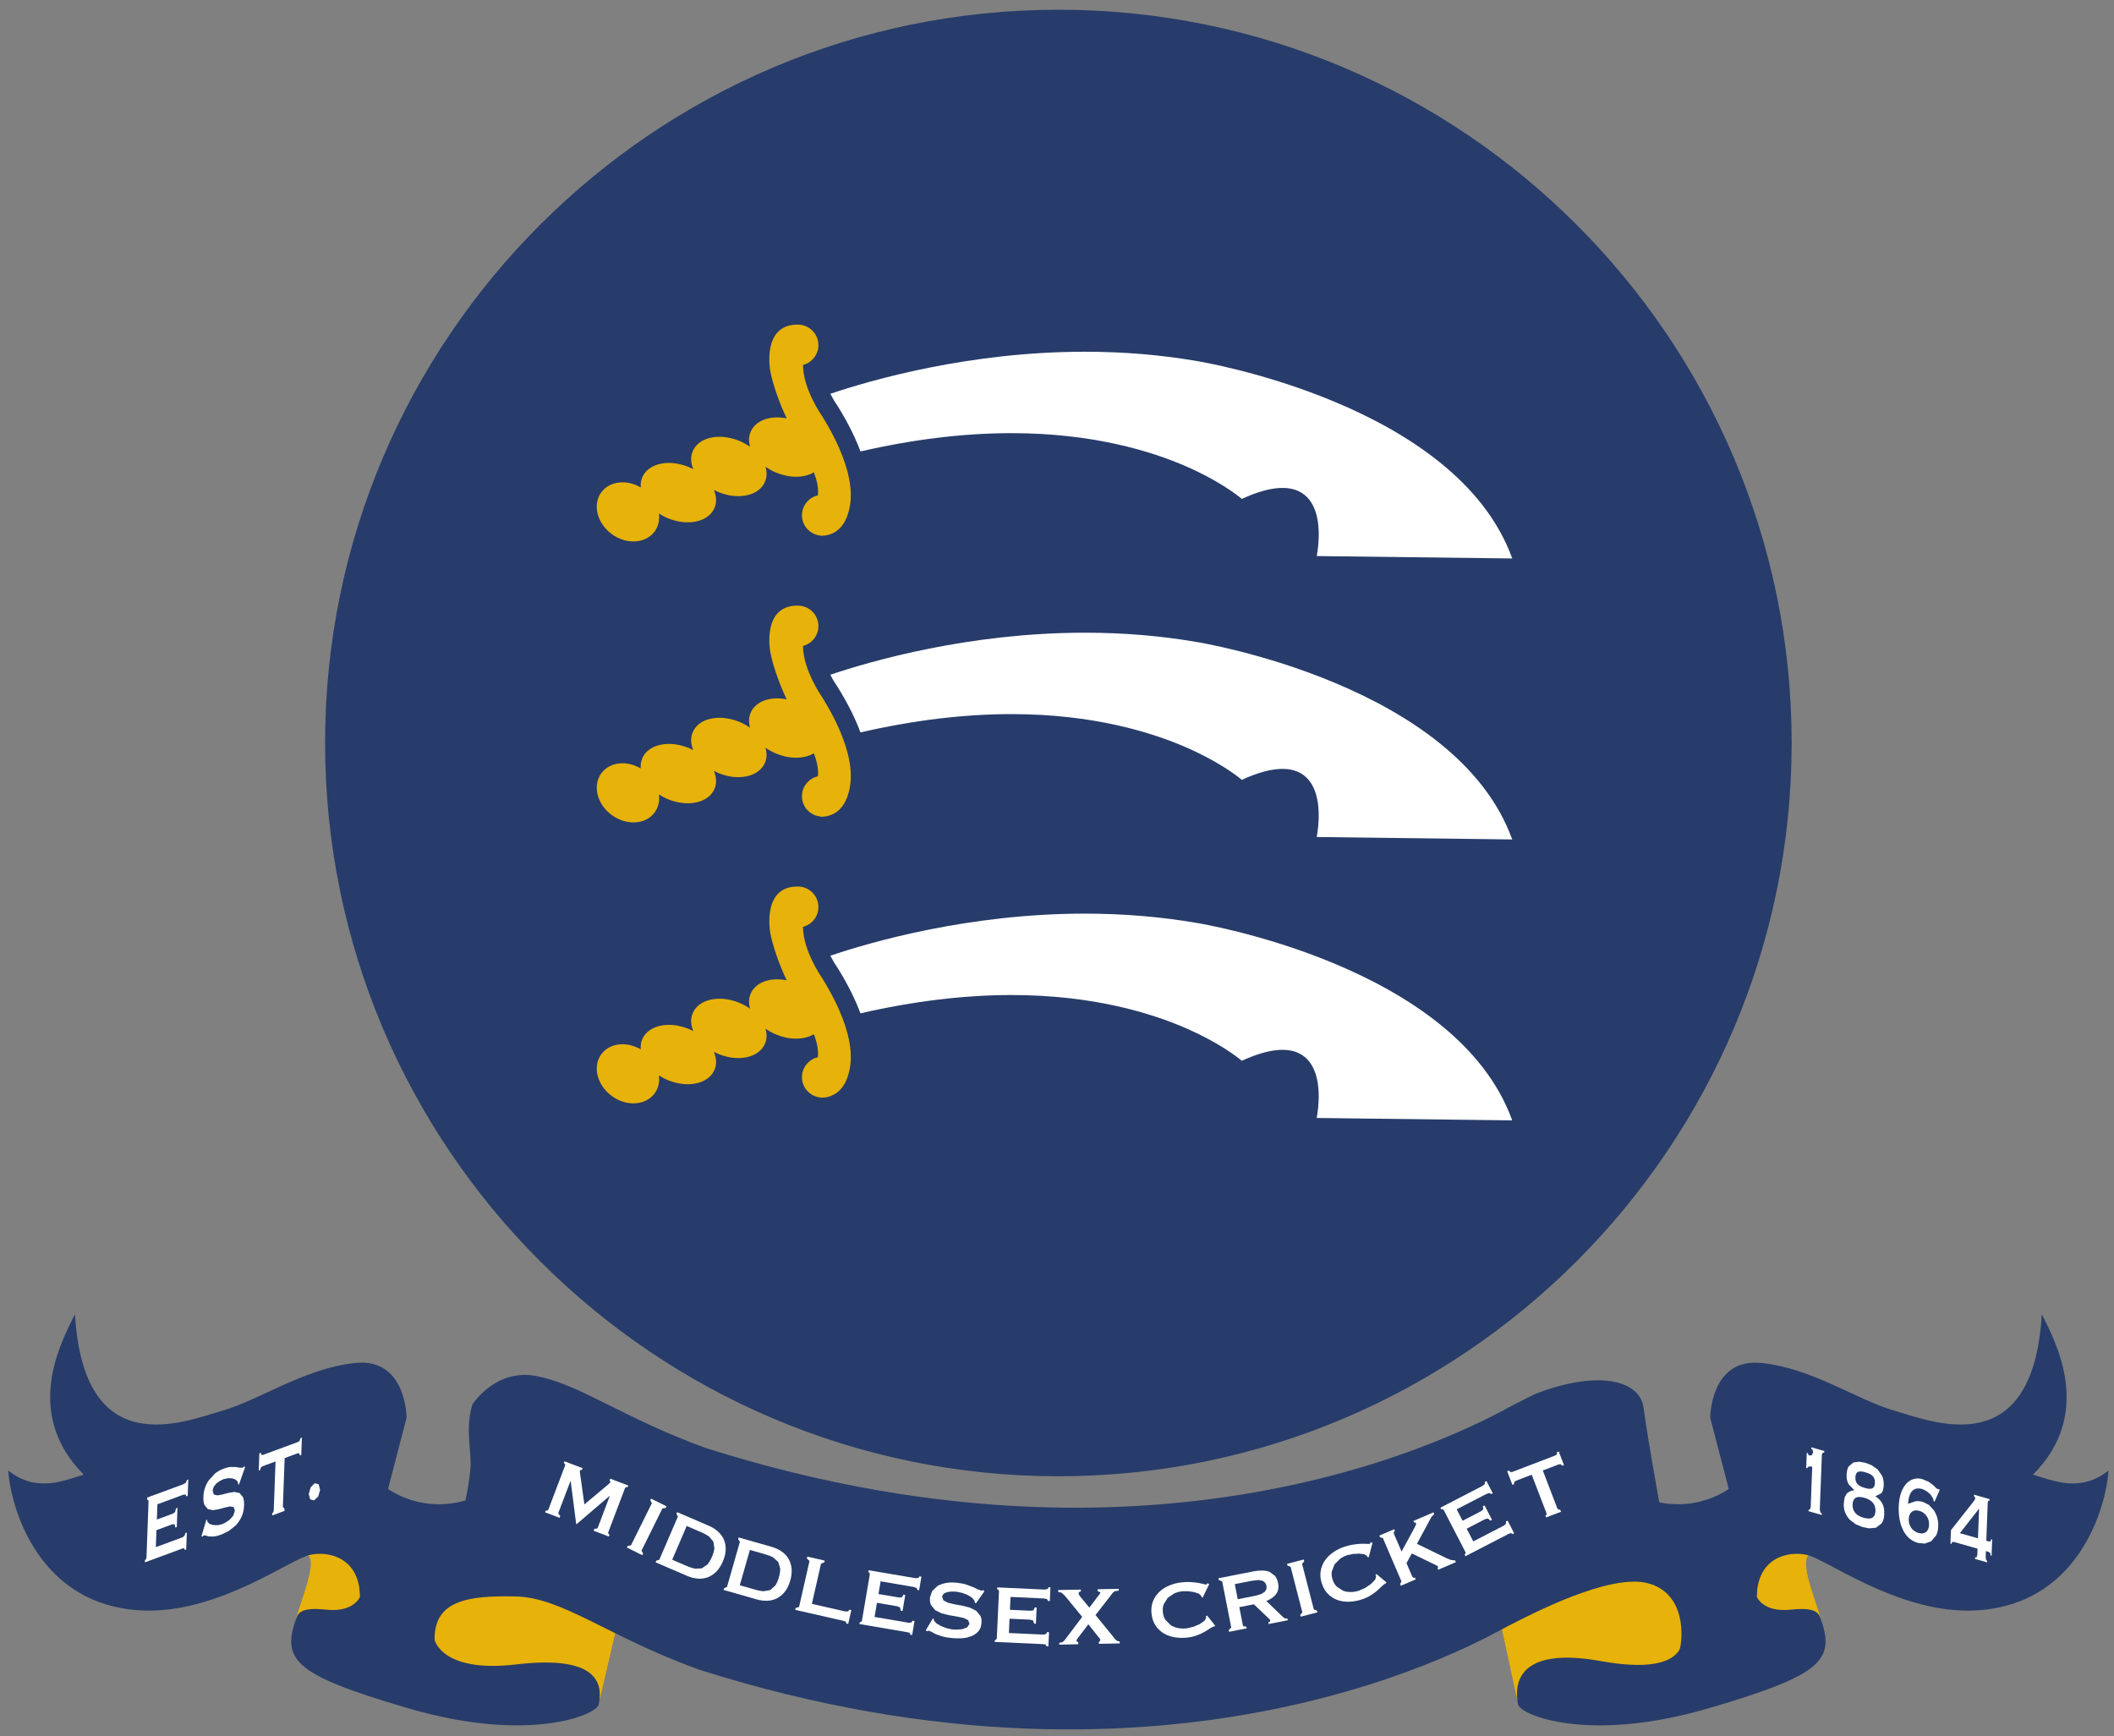 <?xml version="1.0" encoding="UTF-8" standalone="no"?>
<!-- Created with Inkscape (http://www.inkscape.org/) -->

<svg
   xmlns:dc="http://purl.org/dc/elements/1.1/"
   xmlns:cc="http://creativecommons.org/ns#"
   xmlns:rdf="http://www.w3.org/1999/02/22-rdf-syntax-ns#"
   xmlns:svg="http://www.w3.org/2000/svg"
   xmlns="http://www.w3.org/2000/svg"
   xmlns:sodipodi="http://sodipodi.sourceforge.net/DTD/sodipodi-0.dtd"
   xmlns:inkscape="http://www.inkscape.org/namespaces/inkscape"
   width="302"
   height="248"
   viewBox="0 0 302 248"
   id="svg22844"
   version="1.1"
   inkscape:version="0.91 r13725"
   sodipodi:docname="middlesex cricket.svg">
  <rect x="0" y="0" width="302" height="248" fill="#808080" stroke="none"/>
  <defs
     id="defs22846">
    <clipPath
       id="clipPath15540"
       clipPathUnits="userSpaceOnUse">
      <path
         inkscape:connector-curvature="0"
         id="path15542"
         d="m 33.455,765.602 71.626,0 0,58.651 -71.626,0 0,-58.651 z" />
    </clipPath>
    <clipPath
       id="clipPath15552"
       clipPathUnits="userSpaceOnUse">
      <path
         inkscape:connector-curvature="0"
         id="path15554"
         d="m 0,841.89 595.28,0 L 595.28,0 0,0 0,841.89 Z" />
    </clipPath>
    <clipPath
       id="clipPath15568"
       clipPathUnits="userSpaceOnUse">
      <path
         inkscape:connector-curvature="0"
         id="path15570"
         d="m 33.455,765.602 71.626,0 0,58.651 -71.626,0 0,-58.651 z" />
    </clipPath>
    <clipPath
       id="clipPath15584"
       clipPathUnits="userSpaceOnUse">
      <path
         inkscape:connector-curvature="0"
         id="path15586"
         d="m 0,841.89 595.28,0 L 595.28,0 0,0 0,841.89 Z" />
    </clipPath>
    <clipPath
       id="clipPath15600"
       clipPathUnits="userSpaceOnUse">
      <path
         inkscape:connector-curvature="0"
         id="path15602"
         d="m 33.455,765.602 71.626,0 0,58.651 -71.626,0 0,-58.651 z" />
    </clipPath>
    <clipPath
       id="clipPath15624"
       clipPathUnits="userSpaceOnUse">
      <path
         inkscape:connector-curvature="0"
         id="path15626"
         d="m 0,841.89 595.28,0 L 595.28,0 0,0 0,841.89 Z" />
    </clipPath>
  </defs>
  <sodipodi:namedview
     id="base"
     pagecolor="#ffffff"
     bordercolor="#666666"
     borderopacity="1.0"
     inkscape:pageopacity="0.0"
     inkscape:pageshadow="2"
     inkscape:zoom="2.1895161"
     inkscape:cx="151"
     inkscape:cy="124"
     inkscape:document-units="px"
     inkscape:current-layer="layer1"
     showgrid="false"
     units="px"
     inkscape:window-width="1280"
     inkscape:window-height="744"
     inkscape:window-x="-4"
     inkscape:window-y="-4"
     inkscape:window-maximized="1" />
  <g
     inkscape:label="Layer 1"
     inkscape:groupmode="layer"
     id="layer1"
     transform="translate(0,-804.362)">
    <g
       id="g23245"
       transform="matrix(3.351,0,0,3.351,-2354,-1934.009)">
      <g
         transform="matrix(1.25,0,0,-1.25,661.012,1847.911)"
         id="g15538"
         clip-path="url(#clipPath15540)">
        <g
           id="g15544"
           transform="translate(46.343,773.851)">
          <path
             d="M 0,0 C 0,0 1.211,-0.986 2.94,-0.363 4.6,0.182 7.988,-1.298 7.652,-4.076 7.315,-6.855 7.337,-7.037 7.248,-7.401 7.158,-7.763 4.847,-8.725 0.763,-7.531 -3.321,-6.337 -3.591,-5.843 -3.007,-4.285 -2.423,-2.727 0,0 0,0"
             style="fill:#273c6a;fill-opacity:1;fill-rule:nonzero;stroke:none"
             id="path15546"
             inkscape:connector-curvature="0" />
        </g>
      </g>
      <g
         transform="matrix(1.25,0,0,-1.25,661.012,1847.911)"
         id="g15550"
         clip-path="url(#clipPath15552)">
        <g
           id="g15556"
           transform="translate(45.453,770.137)">
          <path
             d="m 0,0 c 0,0 -0.194,-0.554 -1.167,-0.45 -0.973,0.104 -0.988,-0.172 -1.048,-0.484 0.046,0.484 0.778,2.007 0.449,2.337 C -1.093,1.766 -0.03,1.663 0,0"
             style="fill:#e7b209;fill-opacity:1;fill-rule:nonzero;stroke:none"
             id="path15558"
             inkscape:connector-curvature="0" />
        </g>
        <g
           id="g15560"
           transform="translate(45.453,770.137)">
          <path
             d="m 0,0 1.585,6.095 c 0,0 0,2.042 -1.735,1.869 -1.735,-0.173 -3.231,-1.247 -4.547,-1.628 -1.317,-0.381 -4.728,-1.8 -5.027,3.29 -0.509,-1.006 -1.765,-3.394 0.299,-5.471 -0.687,-0.207 -1.615,-0.624 -2.573,0.139 0.06,-1.108 0.958,-4.744 4.787,-4.778 2.514,0 4.847,1.765 5.506,1.904 C -1.048,1.558 -0.03,1.317 0,0"
             style="fill:#273c6a;fill-opacity:1;fill-rule:nonzero;stroke:none"
             id="path15562"
             inkscape:connector-curvature="0" />
        </g>
      </g>
      <g
         transform="matrix(1.25,0,0,-1.25,661.012,1847.911)"
         id="g15566"
         clip-path="url(#clipPath15568)">
        <g
           id="g15572"
           transform="translate(47.996,768.649)">
          <path
             d="m 0,0 c 0,0 0.255,-1.126 2.767,-0.831 2.514,0.294 3.082,-0.434 2.798,-1.49 0.239,1.056 0.628,2.702 0.628,2.702 0,0 -2.618,1.591 -4.129,1.367 C 0.553,1.523 -0.046,1.402 0,0"
             style="fill:#e7b209;fill-opacity:1;fill-rule:nonzero;stroke:none"
             id="path15574"
             inkscape:connector-curvature="0" />
        </g>
        <g
           id="g15576"
           transform="translate(92.194,773.851)">
          <path
             d="m 0,0 c 0,0 -1.212,-0.986 -2.94,-0.363 -1.66,0.545 -5.049,-0.935 -4.711,-3.713 0.335,-2.779 0.313,-2.961 0.403,-3.325 0.09,-0.362 2.401,-1.324 6.485,-0.13 4.083,1.194 4.353,1.688 3.77,3.246 C 2.423,-2.727 0,0 0,0"
             style="fill:#273c6a;fill-opacity:1;fill-rule:nonzero;stroke:none"
             id="path15578"
             inkscape:connector-curvature="0" />
        </g>
      </g>
      <g
         transform="matrix(1.25,0,0,-1.25,661.012,1847.911)"
         id="g15582"
         clip-path="url(#clipPath15584)">
        <g
           id="g15588"
           transform="translate(93.084,770.137)">
          <path
             d="M 0,0 C 0,0 0.195,-0.554 1.167,-0.45 2.139,-0.346 2.155,-0.622 2.214,-0.934 2.169,-0.45 1.436,1.073 1.766,1.403 1.092,1.766 0.03,1.663 0,0"
             style="fill:#e7b209;fill-opacity:1;fill-rule:nonzero;stroke:none"
             id="path15590"
             inkscape:connector-curvature="0" />
        </g>
        <g
           id="g15592"
           transform="translate(93.084,770.137)">
          <path
             d="m 0,0 -1.585,6.095 c 0,0 0,2.042 1.735,1.869 C 1.885,7.791 3.381,6.717 4.697,6.336 6.014,5.955 9.424,4.536 9.723,9.626 10.233,8.62 11.489,6.232 9.424,4.155 10.112,3.948 11.04,3.531 11.997,4.294 11.938,3.186 11.04,-0.45 7.21,-0.484 4.697,-0.484 2.364,1.281 1.705,1.42 1.047,1.558 0.03,1.317 0,0"
             style="fill:#273c6a;fill-opacity:1;fill-rule:nonzero;stroke:none"
             id="path15594"
             inkscape:connector-curvature="0" />
        </g>
      </g>
      <g
         transform="matrix(1.25,0,0,-1.25,661.012,1847.911)"
         id="g15598"
         clip-path="url(#clipPath15600)">
        <g
           id="g15604"
           transform="translate(90.541,768.827)">
          <path
             d="m 0,0 c 0,0 0.365,-1.46 -2.769,-0.895 -2.497,0.45 -3.081,-0.465 -2.797,-1.603 -0.239,1.138 -0.628,2.908 -0.628,2.908 0,0 2.604,1.506 4.129,1.472 C -0.742,1.852 0.044,1.509 0,0"
             style="fill:#e7b209;fill-opacity:1;fill-rule:nonzero;stroke:none"
             id="path15606"
             inkscape:connector-curvature="0" />
        </g>
        <g
           id="g15608"
           transform="translate(89.224,776.578)">
          <path
             d="m 0,0 c -0.127,0.957 -1.598,1.286 -3.711,0.458 -0.286,-0.141 -0.523,-0.262 -0.675,-0.34 -0.748,-0.381 -11.28,-6.683 -27.617,-1.489 -2.729,0.993 -4.216,2.116 -5.619,2.416 -1.483,0.385 -2.32,-0.941 -2.32,-0.941 -0.24,-0.796 -0.046,-1.481 -0.06,-2.078 -0.03,-0.831 -0.659,-3.497 -0.898,-4.121 -0.239,-0.622 -0.448,-1.004 -0.329,-1.833 -0.03,1.35 1.137,1.523 2.752,1.488 1.617,-0.034 3.112,-1.351 6.253,-2.493 16.336,-5.193 26.868,1.108 27.616,1.489 0.748,0.381 3.441,1.8 4.757,1.454 C 1.466,-6.336 1.345,-7.895 1.226,-8.275 1.824,-7.34 1.076,-6.44 0.897,-5.297 0.717,-4.155 0.179,-1.35 0,0"
             style="fill:#273c6a;fill-opacity:1;fill-rule:nonzero;stroke:none"
             id="path15610"
             inkscape:connector-curvature="0" />
        </g>
      </g>
      <path
         d="m 725.743,881.579 0.065,0.004 0.046,-0.048 0.716,-1.886 -0.006,-0.06 -0.051,-0.037 0.028,-0.074 0.774,0.294 -0.029,0.074 -0.048,-0.004 -0.037,0.029 -0.004,0.06 0.011,0.084 0.182,1.301 1,-0.838 0.075,-0.069 0.036,-0.05 -0.036,-0.066 0.028,-0.074 0.765,0.29 -0.028,0.075 -0.064,-0.008 -0.044,0.043 -0.716,1.886 0.004,0.064 0.05,0.041 -0.028,0.075 -0.65,-0.247 0.029,-0.074 0.14,-0.031 0.521,-1.374 -0.009,-0.004 -1.409,1.206 -0.013,-0.004 -0.236,-1.836 -0.008,-0.003 -0.524,1.377 0.087,0.117 -0.028,0.075 -0.62,-0.236 0.028,-0.074 z"
         style="fill:#ffffff;fill-opacity:1;fill-rule:nonzero;stroke:none"
         id="path15614"
         inkscape:connector-curvature="0" />
      <path
         d="m 729.236,883.083 0.139,-0.02 0.892,-1.8 -0.069,-0.122 0.036,-0.071 0.657,0.326 -0.035,0.071 -0.139,0.02 -0.892,1.8 0.068,0.122 -0.035,0.071 -0.657,-0.326 0.035,-0.071 z"
         style="fill:#ffffff;fill-opacity:1;fill-rule:nonzero;stroke:none"
         id="path15618"
         inkscape:connector-curvature="0" />
      <g
         transform="matrix(1.25,0,0,-1.25,661.012,1847.911)"
         id="g15622"
         clip-path="url(#clipPath15624)">
        <g
           id="g15628"
           transform="translate(56.601,771.173)">
          <path
             d="m 0,0 c 0.102,-0.044 0.195,-0.073 0.278,-0.089 l 0.228,0.012 0.189,0.129 C 0.751,0.115 0.804,0.203 0.852,0.316 0.901,0.428 0.928,0.527 0.935,0.611 L 0.899,0.837 0.75,1.011 C 0.682,1.06 0.597,1.107 0.495,1.151 L -0.009,1.368 -0.504,0.217 0,0 Z M 0.745,1.375 C 0.864,1.324 0.968,1.259 1.056,1.179 1.144,1.101 1.211,1.01 1.257,0.907 1.302,0.804 1.324,0.689 1.321,0.563 1.318,0.437 1.285,0.302 1.223,0.156 1.161,0.011 1.085,-0.106 0.995,-0.195 0.906,-0.283 0.808,-0.347 0.702,-0.385 0.596,-0.422 0.483,-0.437 0.366,-0.427 0.248,-0.417 0.129,-0.387 0.01,-0.336 l -1.08,0.464 0.025,0.059 0.1,0.026 0.635,1.477 -0.05,0.09 0.025,0.059 1.08,-0.464 z"
             style="fill:#ffffff;fill-opacity:1;fill-rule:nonzero;stroke:none"
             id="path15630"
             inkscape:connector-curvature="0" />
        </g>
        <g
           id="g15632"
           transform="translate(58.93,770.368)">
          <path
             d="m 0,0 c 0.107,-0.031 0.202,-0.048 0.287,-0.053 l 0.225,0.041 0.17,0.152 C 0.73,0.21 0.771,0.303 0.805,0.421 0.839,0.54 0.854,0.641 0.85,0.726 L 0.785,0.944 0.615,1.098 C 0.541,1.139 0.451,1.175 0.344,1.205 L -0.183,1.356 -0.528,0.151 0,0 Z M 0.564,1.459 C 0.689,1.423 0.8,1.371 0.897,1.305 0.995,1.237 1.073,1.156 1.131,1.059 1.189,0.963 1.225,0.852 1.238,0.727 1.252,0.601 1.237,0.463 1.193,0.311 1.15,0.159 1.089,0.033 1.012,-0.066 0.934,-0.166 0.845,-0.241 0.745,-0.292 0.644,-0.343 0.535,-0.372 0.417,-0.377 0.299,-0.382 0.177,-0.367 0.052,-0.332 l -1.13,0.323 0.018,0.062 0.096,0.039 0.441,1.545 -0.061,0.083 0.018,0.062 1.13,-0.323 z"
             style="fill:#ffffff;fill-opacity:1;fill-rule:nonzero;stroke:none"
             id="path15634"
             inkscape:connector-curvature="0" />
        </g>
        <g
           id="g15636"
           transform="translate(62.018,769.28)">
          <path
             d="M 0,0 -0.083,0.026 -1.726,0.4 -1.712,0.462 -1.594,0.5 -1.238,2.067 -1.327,2.153 -1.313,2.215 -0.719,2.08 -0.734,2.018 -0.844,1.978 -1.157,0.604 -0.011,0.344 0.079,0.349 0.127,0.407 0.189,0.393 0.082,-0.08 0.019,-0.066 0,0 Z"
             style="fill:#ffffff;fill-opacity:1;fill-rule:nonzero;stroke:none"
             id="path15638"
             inkscape:connector-curvature="0" />
        </g>
        <g
           id="g15640"
           transform="translate(64.456,770.361)">
          <path
             d="m 0,0 -0.02,0.063 -0.1,0.036 -1.13,0.193 -0.074,-0.433 0.684,-0.116 0.112,0 0.055,0.093 0.063,-0.01 -0.093,-0.545 -0.063,0.011 -0.02,0.11 -0.105,0.041 -0.684,0.116 -0.082,-0.482 1.166,-0.198 0.09,0.01 0.044,0.061 0.063,-0.011 -0.081,-0.478 -0.063,0.011 -0.023,0.064 -0.085,0.022 -1.626,0.277 0.011,0.062 0.046,0.009 0.027,0.043 0.27,1.585 L -1.63,0.584 -1.671,0.608 -1.66,0.67 -0.068,0.4 0.038,0.405 0.078,0.461 0.141,0.45 0.063,-0.01 0,0 Z"
             style="fill:#ffffff;fill-opacity:1;fill-rule:nonzero;stroke:none"
             id="path15642"
             inkscape:connector-curvature="0" />
        </g>
        <g
           id="g15644"
           transform="translate(64.986,769.387)">
          <path
             d="m 0,0 0.033,-0.021 0.008,-0.058 0.088,-0.093 0.158,-0.091 0.189,-0.072 0.181,-0.039 0.156,-0.008 0.19,0.016 0.167,0.061 0.081,0.122 L 1.203,-0.056 1.047,0.018 0.821,0.065 0.56,0.11 0.302,0.173 0.082,0.281 -0.062,0.457 c -0.034,0.072 -0.045,0.161 -0.033,0.269 l 0.074,0.209 0.177,0.17 C 0.232,1.151 0.326,1.185 0.438,1.207 0.55,1.23 0.678,1.233 0.824,1.217 0.948,1.204 1.055,1.183 1.144,1.154 L 1.375,1.068 1.538,0.99 1.649,0.949 1.722,0.963 1.761,0.929 1.47,0.516 1.436,0.534 1.417,0.618 1.333,0.711 1.188,0.8 1.003,0.872 0.801,0.913 0.64,0.918 0.486,0.898 0.368,0.845 0.313,0.749 0.361,0.616 0.516,0.535 0.742,0.482 1.002,0.436 1.26,0.37 1.479,0.261 1.624,0.086 C 1.658,0.016 1.669,-0.071 1.658,-0.177 1.644,-0.299 1.602,-0.395 1.528,-0.466 1.455,-0.536 1.369,-0.588 1.267,-0.622 1.166,-0.657 1.059,-0.675 0.946,-0.678 c -0.113,-0.003 -0.218,0 -0.314,0.011 -0.133,0.014 -0.245,0.034 -0.333,0.06 L 0.08,-0.527 -0.056,-0.451 -0.145,-0.415 -0.194,-0.438 -0.24,-0.405 0,0 Z"
             style="fill:#ffffff;fill-opacity:1;fill-rule:nonzero;stroke:none"
             id="path15646"
             inkscape:connector-curvature="0" />
        </g>
        <g
           id="g15648"
           transform="translate(68.913,769.984)">
          <path
             d="m 0,0 -0.027,0.059 -0.104,0.025 -1.145,0.053 -0.021,-0.439 0.693,-0.032 0.111,0.015 0.043,0.099 0.064,-0.003 -0.025,-0.552 -0.064,0.003 -0.034,0.106 -0.109,0.028 -0.693,0.032 -0.022,-0.488 1.181,-0.054 0.088,0.02 0.036,0.066 0.064,-0.003 -0.022,-0.484 -0.064,0.003 -0.031,0.061 -0.086,0.012 -1.648,0.075 0.003,0.064 0.045,0.014 0.022,0.047 0.074,1.605 -0.018,0.049 -0.043,0.017 0.003,0.064 1.612,-0.074 0.106,0.018 L 0.021,0.467 0.085,0.464 0.064,-0.003 0,0 Z"
             style="fill:#ffffff;fill-opacity:1;fill-rule:nonzero;stroke:none"
             id="path15650"
             inkscape:connector-curvature="0" />
        </g>
        <g
           id="g15652"
           transform="translate(70.034,770.307)">
          <path
             d="m 0,0 -0.055,-0.015 -0.025,-0.043 0.02,-0.06 0.053,-0.073 0.298,-0.359 0.286,0.378 0.065,0.086 L 0.67,-0.033 0.573,0.012 0.572,0.076 1.29,0.09 1.291,0.026 1.166,0.013 1.098,-0.035 0.501,-0.804 1.103,-1.543 1.138,-1.591 1.187,-1.645 1.25,-1.69 1.326,-1.708 1.328,-1.771 0.616,-1.786 0.615,-1.722 0.67,-1.664 0.646,-1.608 0.59,-1.539 0.256,-1.12 l -0.341,-0.446 -0.044,-0.059 -0.025,-0.063 0.068,-0.048 0.002,-0.064 -0.652,-0.013 -0.001,0.063 0.104,0.017 0.075,0.065 0.604,0.802 -0.588,0.717 -0.112,0.106 -0.118,0.028 -0.001,0.064 0.772,0.015 L 0,0 Z"
             style="fill:#ffffff;fill-opacity:1;fill-rule:nonzero;stroke:none"
             id="path15654"
             inkscape:connector-curvature="0" />
        </g>
        <g
           id="g15656"
           transform="translate(74.589,769.111)">
          <path
             d="m 0,0 -0.019,0 -0.02,-0.001 -0.095,-0.054 -0.189,-0.119 C -0.4,-0.218 -0.488,-0.26 -0.588,-0.298 c -0.1,-0.038 -0.207,-0.063 -0.319,-0.077 -0.148,-0.017 -0.292,-0.015 -0.432,0.006 -0.141,0.022 -0.268,0.065 -0.381,0.131 -0.113,0.067 -0.208,0.155 -0.283,0.265 -0.075,0.11 -0.121,0.243 -0.14,0.4 -0.018,0.155 -0.004,0.295 0.043,0.421 0.047,0.125 0.118,0.234 0.213,0.326 0.094,0.092 0.208,0.166 0.339,0.222 0.131,0.056 0.27,0.092 0.418,0.11 0.12,0.014 0.229,0.017 0.329,0.01 0.099,-0.007 0.186,-0.017 0.262,-0.029 L -0.36,1.447 -0.279,1.429 -0.252,1.45 -0.235,1.48 -0.178,1.444 -0.402,0.986 -0.44,1.007 -0.444,1.028 -0.452,1.052 -0.532,1.122 -0.697,1.176 -0.9,1.205 -1.094,1.204 C -1.192,1.192 -1.285,1.167 -1.372,1.128 L -1.593,0.977 -1.729,0.76 C -1.76,0.676 -1.769,0.584 -1.757,0.483 c 0.011,-0.1 0.042,-0.187 0.091,-0.261 l 0.184,-0.18 c 0.073,-0.046 0.156,-0.078 0.25,-0.095 0.093,-0.017 0.189,-0.02 0.288,-0.009 l 0.232,0.055 0.217,0.093 0.16,0.112 0.057,0.104 -0.019,0.041 0.046,0.034 L 0.025,0.032 0,0 Z"
             style="fill:#ffffff;fill-opacity:1;fill-rule:nonzero;stroke:none"
             id="path15658"
             inkscape:connector-curvature="0" />
        </g>
        <g
           id="g15660"
           transform="translate(75.986,770.161)">
          <path
             d="M 0,0 0.205,0.06 0.326,0.14 0.38,0.235 0.38,0.342 0.339,0.44 0.254,0.508 0.111,0.536 -0.101,0.514 -0.702,0.396 -0.601,-0.118 0,0 Z M -0.069,0.831 C 0.042,0.852 0.145,0.862 0.239,0.86 0.333,0.859 0.416,0.843 0.49,0.812 L 0.672,0.675 C 0.72,0.613 0.754,0.533 0.774,0.434 0.804,0.281 0.781,0.155 0.707,0.056 0.633,-0.043 0.522,-0.121 0.374,-0.179 l 0.592,-0.569 0.065,-0.03 0.063,0.004 0.012,-0.062 -0.65,-0.128 -0.012,0.063 0.052,0.021 0.017,0.032 -0.022,0.037 -0.053,0.053 -0.489,0.467 -0.496,-0.098 0.121,-0.619 0.032,-0.042 0.084,0.001 0.013,-0.063 -0.601,-0.118 -0.012,0.063 0.088,0.082 -0.31,1.577 -0.113,0.043 -0.012,0.062 1.188,0.234 z"
             style="fill:#ffffff;fill-opacity:1;fill-rule:nonzero;stroke:none"
             id="path15662"
             inkscape:connector-curvature="0" />
        </g>
        <g
           id="g15664"
           transform="translate(77.516,769.509)">
          <path
             d="M 0,0 0.073,0.084 -0.328,1.641 -0.433,1.679 -0.449,1.741 0.12,1.888 0.136,1.826 0.063,1.741 0.464,0.185 0.569,0.147 0.585,0.085 0.016,-0.062 0,0 Z"
             style="fill:#ffffff;fill-opacity:1;fill-rule:nonzero;stroke:none"
             id="path15666"
             inkscape:connector-curvature="0" />
        </g>
        <g
           id="g15668"
           transform="translate(80.438,770.582)">
          <path
             d="m 0,0 -0.019,-0.005 -0.019,-0.004 -0.083,-0.072 -0.162,-0.153 c -0.066,-0.059 -0.145,-0.117 -0.236,-0.173 -0.09,-0.057 -0.19,-0.103 -0.297,-0.138 -0.142,-0.046 -0.283,-0.073 -0.425,-0.079 -0.142,-0.007 -0.275,0.011 -0.399,0.054 -0.125,0.042 -0.234,0.11 -0.329,0.204 -0.095,0.092 -0.167,0.214 -0.216,0.364 -0.048,0.148 -0.062,0.289 -0.04,0.421 0.021,0.133 0.07,0.253 0.144,0.362 0.075,0.109 0.172,0.203 0.289,0.284 0.118,0.08 0.248,0.144 0.389,0.19 0.114,0.037 0.221,0.062 0.32,0.074 0.099,0.013 0.186,0.021 0.263,0.023 l 0.183,-0.003 0.083,-0.003 0.023,0.026 0.01,0.033 0.064,-0.024 -0.13,-0.493 -0.042,0.013 -0.008,0.019 -0.012,0.022 -0.092,0.054 -0.173,0.02 -0.205,-0.011 -0.19,-0.039 C -1.403,0.935 -1.489,0.892 -1.567,0.837 L -1.754,0.646 -1.845,0.406 c -0.013,-0.088 -0.005,-0.18 0.027,-0.277 0.031,-0.096 0.079,-0.176 0.141,-0.238 l 0.215,-0.14 c 0.081,-0.031 0.169,-0.046 0.264,-0.045 0.095,0.001 0.19,0.017 0.284,0.048 l 0.218,0.099 0.194,0.134 0.135,0.141 0.035,0.114 L -0.358,0.277 -0.32,0.32 0.018,0.035 0,0 Z"
             style="fill:#ffffff;fill-opacity:1;fill-rule:nonzero;stroke:none"
             id="path15670"
             inkscape:connector-curvature="0" />
        </g>
        <g
           id="g15672"
           transform="translate(81.34,770.809)">
          <path
             d="m 0,0 0.038,-0.036 0.052,0.005 0.025,-0.058 -0.507,-0.218 -0.025,0.059 0.046,0.089 -0.634,1.477 -0.096,0.028 -0.025,0.058 0.507,0.217 L -0.594,1.563 -0.633,1.529 -0.634,1.476 -0.368,0.859 0.077,1.678 0.121,1.772 0.13,1.824 0.102,1.85 0.063,1.845 0.038,1.904 0.721,2.197 0.746,2.138 0.65,2.039 0.157,1.123 1.179,0.626 1.32,0.572 1.46,0.557 1.485,0.498 0.883,0.24 0.858,0.299 0.89,0.339 0.814,0.391 -0.017,0.794 -0.2,0.465 0,0 Z"
             style="fill:#ffffff;fill-opacity:1;fill-rule:nonzero;stroke:none"
             id="path15674"
             inkscape:connector-curvature="0" />
        </g>
        <g
           id="g15676"
           transform="translate(84.026,773.628)">
          <path
             d="m 0,0 -0.054,0.038 -0.101,-0.03 -1.019,-0.527 0.201,-0.39 0.617,0.318 0.088,0.068 -0.011,0.108 0.056,0.029 0.254,-0.491 -0.057,-0.029 -0.083,0.075 -0.108,-0.03 -0.616,-0.319 0.225,-0.433 1.05,0.542 0.065,0.062 -0.001,0.075 0.057,0.03 0.222,-0.431 -0.056,-0.029 -0.057,0.037 -0.081,-0.033 -1.465,-0.757 -0.03,0.056 0.033,0.035 -0.005,0.051 -0.738,1.428 -0.039,0.033 -0.047,-0.006 -0.029,0.057 1.434,0.741 0.082,0.068 -0.002,0.069 0.057,0.029 L 0.057,0.029 0,0 Z"
             style="fill:#ffffff;fill-opacity:1;fill-rule:nonzero;stroke:none"
             id="path15678"
             inkscape:connector-curvature="0" />
        </g>
        <g
           id="g15680"
           transform="translate(86.388,773.086)">
          <path
             d="m 0,0 0.023,-0.06 -0.509,-0.194 -0.023,0.059 0.035,0.031 0.002,0.051 -0.505,1.316 -0.545,-0.209 -0.051,-0.039 -0.004,-0.073 -0.06,-0.023 -0.177,0.463 0.059,0.023 0.053,-0.052 0.064,0.005 1.468,0.562 0.051,0.039 0.004,0.073 0.06,0.023 L 0.122,1.533 0.063,1.51 0.01,1.562 -0.054,1.556 -0.599,1.347 -0.095,0.032 0,0 Z"
             style="fill:#ffffff;fill-opacity:1;fill-rule:nonzero;stroke:none"
             id="path15682"
             inkscape:connector-curvature="0" />
        </g>
        <g
           id="g15684"
           transform="translate(94.854,773.095)">
          <path
             d="m 0,0 0.048,0.009 0.024,0.086 0.052,1.371 -0.046,0.008 -0.051,0 -0.046,-0.016 -0.03,-0.043 -0.033,0.01 0.019,0.516 L -0.03,1.932 -0.007,1.874 0.039,1.846 0.118,1.867 0.153,1.963 0.139,2.042 0.092,2.08 0.094,2.129 0.535,2.003 0.533,1.953 0.478,1.94 0.453,1.885 0.382,0.006 0.402,-0.093 0.45,-0.129 0.448,-0.178 -0.002,-0.05 0,0 Z"
             style="fill:#ffffff;fill-opacity:1;fill-rule:nonzero;stroke:none"
             id="path15686"
             inkscape:connector-curvature="0" />
        </g>
        <g
           id="g15688"
           transform="translate(96.534,774.383)">
          <path
             d="m 0,0 c -0.052,-0.026 -0.08,-0.087 -0.084,-0.183 -0.003,-0.096 0.019,-0.171 0.068,-0.227 0.05,-0.056 0.135,-0.101 0.255,-0.135 0.12,-0.035 0.206,-0.039 0.259,-0.012 0.052,0.026 0.08,0.088 0.084,0.183 0.003,0.096 -0.02,0.172 -0.069,0.227 C 0.464,-0.091 0.379,-0.046 0.259,-0.012 0.139,0.023 0.053,0.027 0,0 m -0.18,-1.109 c -0.008,-0.227 0.117,-0.378 0.378,-0.453 0.259,-0.074 0.394,0.002 0.403,0.229 0.008,0.227 -0.118,0.378 -0.377,0.452 -0.261,0.075 -0.395,-0.001 -0.404,-0.228 M 0.6,-0.831 C 0.693,-0.888 0.768,-0.964 0.824,-1.059 0.881,-1.154 0.906,-1.28 0.9,-1.436 0.895,-1.575 0.865,-1.68 0.812,-1.752 L 0.62,-1.901 0.384,-1.924 l -0.226,0.046 -0.221,0.088 -0.21,0.158 c -0.064,0.067 -0.116,0.146 -0.155,0.237 -0.04,0.092 -0.058,0.198 -0.053,0.318 l 0.031,0.213 0.073,0.131 0.108,0.074 0.138,0.037 0,0.009 -0.184,0.195 c -0.05,0.088 -0.074,0.194 -0.069,0.317 0.005,0.128 0.029,0.225 0.071,0.29 L -0.153,0.324 0.052,0.35 0.26,0.311 0.466,0.231 0.672,0.089 0.828,-0.133 C 0.868,-0.222 0.886,-0.329 0.882,-0.452 0.877,-0.583 0.849,-0.676 0.797,-0.73 L 0.6,-0.827 l 0,0.004 0,-0.008 z"
             style="fill:#ffffff;fill-opacity:1;fill-rule:nonzero;stroke:none"
             id="path15690"
             inkscape:connector-curvature="0" />
        </g>
        <g
           id="g15692"
           transform="translate(98.376,773.026)">
          <path
             d="m 0,0 c -0.066,-0.05 -0.102,-0.133 -0.107,-0.248 -0.004,-0.114 0.025,-0.215 0.086,-0.302 0.061,-0.086 0.144,-0.144 0.247,-0.174 0.104,-0.03 0.189,-0.02 0.255,0.031 0.066,0.049 0.101,0.132 0.105,0.247 C 0.59,-0.331 0.563,-0.231 0.501,-0.144 0.44,-0.057 0.359,0.001 0.254,0.031 0.151,0.06 0.066,0.05 0,0 M 0.773,0.342 0.741,0.368 0.735,0.409 0.722,0.452 0.647,0.577 0.541,0.674 0.432,0.741 0.346,0.776 C 0.208,0.815 0.097,0.794 0.014,0.711 -0.069,0.628 -0.117,0.481 -0.131,0.27 L 0.118,0.356 C 0.195,0.37 0.284,0.362 0.382,0.334 L 0.578,0.235 0.746,0.056 C 0.794,-0.016 0.834,-0.099 0.862,-0.191 0.891,-0.284 0.903,-0.386 0.899,-0.498 0.894,-0.627 0.869,-0.733 0.823,-0.816 L 0.656,-1.009 0.438,-1.086 0.208,-1.063 c -0.11,0.031 -0.206,0.082 -0.29,0.153 -0.084,0.071 -0.153,0.161 -0.21,0.27 -0.056,0.109 -0.098,0.233 -0.125,0.374 -0.027,0.14 -0.037,0.291 -0.031,0.453 0.006,0.164 0.031,0.31 0.074,0.441 0.044,0.129 0.101,0.235 0.173,0.317 0.073,0.081 0.157,0.138 0.252,0.168 0.096,0.031 0.199,0.03 0.308,-10e-4 L 0.575,1.021 0.721,0.913 0.818,0.819 0.875,0.773 0.907,0.768 0.928,0.775 0.948,0.74 0.773,0.342 Z"
             style="fill:#ffffff;fill-opacity:1;fill-rule:nonzero;stroke:none"
             id="path15694"
             inkscape:connector-curvature="0" />
        </g>
        <g
           id="g15696"
           transform="translate(100.669,773.136)">
          <path
             d="M 0,0 -0.655,-0.841 -0.038,-1.017 0,0 Z m -0.918,-1.14 -0.026,-0.066 -0.033,0.01 0.018,0.459 0.744,0.944 0.058,0.077 0.027,0.06 -0.015,0.048 -0.029,0.031 0.002,0.049 L 0.357,0.321 0.355,0.272 0.313,0.263 0.295,0.21 0.246,-1.099 0.333,-1.124 0.389,-1.123 0.413,-1.047 0.446,-1.057 0.425,-1.61 0.392,-1.601 0.375,-1.509 0.319,-1.476 0.232,-1.451 0.225,-1.657 0.239,-1.754 0.274,-1.787 0.273,-1.836 l -0.412,0.118 0.001,0.049 0.054,0.008 0.024,0.086 0.008,0.205 -0.796,0.228 -0.07,0.002 z"
             style="fill:#ffffff;fill-opacity:1;fill-rule:nonzero;stroke:none"
             id="path15698"
             inkscape:connector-curvature="0" />
        </g>
        <g
           id="g15700"
           transform="translate(39.525,773.553)">
          <path
             d="m 0,0 -0.021,0.061 -0.08,-0.007 -0.883,-0.326 -0.019,-0.521 0.534,0.198 0.086,0.054 0.034,0.131 0.049,0.018 -0.024,-0.656 -0.049,-0.018 -0.025,0.113 -0.084,-0.004 -0.535,-0.198 -0.021,-0.579 0.911,0.336 0.068,0.054 0.029,0.089 0.049,0.018 -0.022,-0.575 -0.048,-0.019 -0.024,0.062 -0.066,-0.015 -1.271,-0.469 0.003,0.076 0.035,0.031 0.017,0.062 0.07,1.909 -0.013,0.051 -0.033,0.006 0.002,0.076 1.244,0.458 0.081,0.057 L 0.02,0.555 0.069,0.574 0.049,0.018 0,0 Z"
             style="fill:#ffffff;fill-opacity:1;fill-rule:nonzero;stroke:none"
             id="path15702"
             inkscape:connector-curvature="0" />
        </g>
        <g
           id="g15704"
           transform="translate(40.211,772.757)">
          <path
             d="M 0,0 0.026,-0.011 0.035,-0.074 0.107,-0.146 0.231,-0.184 0.38,-0.19 0.522,-0.16 0.642,-0.106 0.788,-0.008 0.914,0.129 0.972,0.304 0.93,0.43 0.806,0.451 0.63,0.412 0.428,0.357 0.226,0.323 0.052,0.357 -0.066,0.5 c -0.029,0.068 -0.041,0.167 -0.036,0.295 0.003,0.087 0.019,0.178 0.048,0.271 0.03,0.094 0.073,0.184 0.13,0.268 l 0.213,0.234 c 0.085,0.072 0.184,0.128 0.297,0.17 0.096,0.035 0.179,0.055 0.25,0.059 L 1.017,1.793 1.145,1.77 1.233,1.769 1.288,1.814 1.32,1.792 1.112,1.198 1.086,1.205 1.068,1.294 0.998,1.365 0.883,1.407 0.738,1.415 0.581,1.379 0.456,1.318 0.339,1.232 0.25,1.122 0.211,0.991 0.253,0.856 0.376,0.827 0.552,0.859 0.754,0.913 0.956,0.944 1.13,0.908 1.248,0.767 C 1.277,0.7 1.289,0.604 1.285,0.478 1.279,0.332 1.25,0.203 1.197,0.093 1.143,-0.019 1.078,-0.114 1.002,-0.195 L 0.757,-0.391 0.514,-0.507 C 0.41,-0.545 0.324,-0.568 0.255,-0.576 l -0.172,0.003 -0.109,0.031 -0.069,0.006 -0.037,-0.047 -0.036,0.019 L 0,0 Z"
             style="fill:#ffffff;fill-opacity:1;fill-rule:nonzero;stroke:none"
             id="path15706"
             inkscape:connector-curvature="0" />
        </g>
        <g
           id="g15708"
           transform="translate(42.876,773.13)">
          <path
             d="m 0,0 -0.003,-0.076 -0.42,-0.154 0.003,0.075 0.035,0.031 0.017,0.063 0.061,1.672 L -0.757,1.445 -0.805,1.407 -0.831,1.319 -0.88,1.301 -0.859,1.889 -0.809,1.908 -0.789,1.836 -0.743,1.833 0.469,2.279 0.517,2.318 0.543,2.406 0.592,2.424 0.571,1.836 0.522,1.817 0.501,1.889 0.454,1.892 0.004,1.726 -0.057,0.054 0,0 Z"
             style="fill:#ffffff;fill-opacity:1;fill-rule:nonzero;stroke:none"
             id="path15710"
             inkscape:connector-curvature="0" />
        </g>
        <g
           id="g15712"
           transform="translate(43.767,773.86)">
          <path
             d="M 0,0 0.14,0.139 0.273,0.101 0.322,-0.089 0.258,-0.313 0.118,-0.446 -0.015,-0.414 -0.065,-0.231 0,0 Z"
             style="fill:#ffffff;fill-opacity:1;fill-rule:nonzero;stroke:none"
             id="path15714"
             inkscape:connector-curvature="0" />
        </g>
        <g
           id="g15716"
           transform="translate(69.268,824.253)">
          <path
             d="m 0,0 c -13.79,0 -25.009,-11.219 -25.009,-25.008 0,-13.79 11.219,-25.009 25.009,-25.009 13.79,0 25.008,11.219 25.008,25.009 C 25.008,-11.219 13.79,0 0,0"
             style="fill:#273c6a;fill-opacity:1;fill-rule:nonzero;stroke:none"
             id="path15718"
             inkscape:connector-curvature="0" />
        </g>
        <g
           id="g15720"
           transform="translate(77.445,807.84)">
          <path
             d="m 0,0 c 0.149,-0.066 0.275,-0.165 0.379,-0.295 0.45,-0.569 0.32,-1.57 0.256,-1.925 L 7.302,-2.302 C 5.393,2.989 -3.365,4.416 -3.454,4.431 c -1.221,0.211 -2.505,0.318 -3.818,0.318 -3.951,0 -7.294,-0.967 -8.682,-1.435 0.082,-0.161 0.166,-0.3 0.23,-0.39 l 0.014,-0.02 0.012,-0.019 c 0.361,-0.582 0.606,-1.092 0.772,-1.537 1.798,0.414 3.528,0.624 5.153,0.624 2.782,0 4.78,-0.619 5.966,-1.139 1.095,-0.48 1.709,-0.956 1.887,-1.104 C -1.091,0.112 -0.445,0.2 0,0"
             style="fill:#ffffff;fill-opacity:1;fill-rule:nonzero;stroke:none"
             id="path15722"
             inkscape:connector-curvature="0" />
        </g>
        <g
           id="g15724"
           transform="translate(61.21,810.392)">
          <path
             d="m 0,0 c -0.007,0.01 -0.652,0.927 -0.651,1.746 0.301,0.078 0.525,0.349 0.525,0.675 0,0.386 -0.313,0.7 -0.7,0.7 l -0.018,-0.002 0,0.002 c -1.215,0 -0.927,-1.561 -0.927,-1.561 0.066,-0.398 0.311,-1.118 0.563,-1.635 -0.106,0.02 -0.212,0.032 -0.314,0.032 -0.445,0 -0.788,-0.186 -0.918,-0.498 -0.065,-0.156 -0.069,-0.329 -0.016,-0.505 -0.108,0.076 -0.229,0.145 -0.361,0.2 -0.223,0.092 -0.457,0.142 -0.679,0.142 -0.445,0 -0.789,-0.187 -0.918,-0.498 -0.078,-0.186 -0.069,-0.395 0.02,-0.605 l -0.146,0.069 c -0.222,0.092 -0.457,0.142 -0.679,0.142 -0.444,0 -0.788,-0.187 -0.918,-0.498 -0.045,-0.108 -0.059,-0.223 -0.048,-0.339 -0.194,0.114 -0.411,0.176 -0.623,0.176 -0.3,0 -0.563,-0.123 -0.722,-0.34 -0.306,-0.417 -0.147,-1.055 0.354,-1.424 0.223,-0.163 0.486,-0.253 0.742,-0.253 0.3,0 0.563,0.124 0.723,0.34 0.129,0.178 0.174,0.394 0.146,0.613 0.092,-0.06 0.192,-0.114 0.299,-0.159 0.223,-0.092 0.457,-0.141 0.68,-0.141 0.445,0 0.788,0.186 0.918,0.497 0.079,0.19 0.064,0.402 -0.023,0.607 l 0.148,-0.071 c 0.222,-0.092 0.457,-0.141 0.68,-0.141 0.444,0 0.788,0.186 0.917,0.497 0.067,0.16 0.067,0.335 0.013,0.508 0.111,-0.078 0.233,-0.147 0.364,-0.201 0.222,-0.093 0.458,-0.142 0.681,-0.142 0.237,0 0.444,0.054 0.607,0.152 0.1,-0.261 0.168,-0.545 0.136,-0.786 -0.31,-0.071 -0.542,-0.348 -0.542,-0.68 0,-0.367 0.284,-0.664 0.644,-0.694 l 0,-0.007 10e-4,0 0.153,0.012 0.077,0.015 C 0.459,-3.99 0.78,-3.785 0.919,-3.2 0.947,-3.035 1.284,-2.07 0,0"
             style="fill:#e7b209;fill-opacity:1;fill-rule:nonzero;stroke:none"
             id="path15726"
             inkscape:connector-curvature="0" />
        </g>
        <g
           id="g15728"
           transform="translate(84.746,795.955)">
          <path
             d="m 0,0 c -1.909,5.291 -10.666,6.719 -10.756,6.733 -1.221,0.212 -2.504,0.318 -3.818,0.318 -3.951,0 -7.294,-0.966 -8.682,-1.434 0.082,-0.161 0.167,-0.3 0.231,-0.39 l 0.013,-0.02 0.013,-0.02 c 0.361,-0.582 0.605,-1.091 0.771,-1.536 1.799,0.414 3.529,0.624 5.154,0.624 2.781,0 4.779,-0.62 5.966,-1.14 1.094,-0.479 1.709,-0.955 1.886,-1.102 1.107,0.509 1.885,0.496 2.299,-0.026 0.45,-0.569 0.32,-1.569 0.256,-1.924 L 0,0 Z"
             style="fill:#ffffff;fill-opacity:1;fill-rule:nonzero;stroke:none"
             id="path15730"
             inkscape:connector-curvature="0" />
        </g>
        <g
           id="g15732"
           transform="translate(61.21,800.81)">
          <path
             d="m 0,0 c -0.007,0.01 -0.652,0.926 -0.651,1.746 0.301,0.077 0.525,0.348 0.525,0.675 0,0.386 -0.313,0.699 -0.7,0.699 l -0.018,-0.002 0,0.002 c -1.215,0 -0.927,-1.56 -0.927,-1.56 0.066,-0.399 0.311,-1.119 0.563,-1.636 -0.106,0.021 -0.212,0.033 -0.314,0.033 -0.445,0 -0.788,-0.186 -0.918,-0.498 -0.065,-0.157 -0.069,-0.329 -0.016,-0.506 -0.108,0.078 -0.229,0.145 -0.361,0.201 -0.223,0.092 -0.457,0.14 -0.679,0.14 -0.445,0 -0.789,-0.185 -0.918,-0.497 -0.078,-0.185 -0.069,-0.395 0.02,-0.604 l -0.146,0.068 c -0.222,0.093 -0.457,0.142 -0.679,0.142 -0.444,0 -0.788,-0.186 -0.918,-0.498 -0.045,-0.108 -0.059,-0.222 -0.048,-0.339 -0.194,0.114 -0.411,0.177 -0.623,0.177 -0.3,0 -0.563,-0.124 -0.722,-0.341 -0.306,-0.416 -0.147,-1.055 0.354,-1.423 0.223,-0.163 0.486,-0.253 0.742,-0.253 0.3,0 0.563,0.123 0.723,0.34 0.129,0.177 0.174,0.394 0.146,0.613 0.092,-0.06 0.192,-0.114 0.299,-0.159 0.223,-0.093 0.457,-0.141 0.68,-0.141 0.445,0 0.788,0.186 0.918,0.497 0.079,0.19 0.064,0.402 -0.023,0.606 l 0.148,-0.07 c 0.222,-0.093 0.457,-0.142 0.68,-0.142 0.444,0 0.788,0.186 0.917,0.499 0.067,0.158 0.067,0.333 0.013,0.506 0.111,-0.078 0.233,-0.146 0.364,-0.201 0.222,-0.093 0.458,-0.142 0.681,-0.142 0.237,0 0.444,0.056 0.607,0.152 0.1,-0.261 0.168,-0.545 0.136,-0.785 -0.31,-0.071 -0.542,-0.349 -0.542,-0.68 0,-0.367 0.284,-0.665 0.644,-0.694 l 0,-0.008 10e-4,0 0.153,0.012 0.077,0.015 c 0.271,0.065 0.592,0.27 0.731,0.855 C 0.947,-3.035 1.284,-2.071 0,0"
             style="fill:#e7b209;fill-opacity:1;fill-rule:nonzero;stroke:none"
             id="path15734"
             inkscape:connector-curvature="0" />
        </g>
        <g
           id="g15736"
           transform="translate(84.746,786.374)">
          <path
             d="m 0,0 c -1.909,5.291 -10.666,6.719 -10.756,6.733 -1.221,0.211 -2.504,0.318 -3.818,0.318 -3.951,0 -7.294,-0.966 -8.682,-1.435 0.082,-0.16 0.167,-0.299 0.231,-0.39 l 0.013,-0.019 0.013,-0.02 c 0.361,-0.582 0.605,-1.092 0.771,-1.537 1.799,0.414 3.529,0.625 5.154,0.625 2.781,0 4.779,-0.62 5.966,-1.14 1.094,-0.48 1.709,-0.955 1.886,-1.103 1.107,0.51 1.885,0.496 2.299,-0.025 0.45,-0.569 0.32,-1.569 0.256,-1.925 L 0,0 Z"
             style="fill:#ffffff;fill-opacity:1;fill-rule:nonzero;stroke:none"
             id="path15738"
             inkscape:connector-curvature="0" />
        </g>
        <g
           id="g15740"
           transform="translate(61.21,791.228)">
          <path
             d="m 0,0 c -0.007,0.011 -0.652,0.927 -0.651,1.746 0.301,0.078 0.525,0.349 0.525,0.675 0,0.386 -0.313,0.7 -0.7,0.7 l -0.018,-0.002 0,0.002 c -1.215,0 -0.927,-1.561 -0.927,-1.561 0.066,-0.398 0.311,-1.118 0.563,-1.635 -0.106,0.02 -0.212,0.032 -0.314,0.032 -0.445,0 -0.788,-0.186 -0.918,-0.498 -0.065,-0.156 -0.069,-0.329 -0.016,-0.505 -0.108,0.077 -0.229,0.145 -0.361,0.2 -0.223,0.093 -0.457,0.141 -0.679,0.141 -0.445,0 -0.789,-0.186 -0.918,-0.497 -0.078,-0.186 -0.069,-0.395 0.02,-0.605 l -0.146,0.069 c -0.222,0.092 -0.457,0.141 -0.679,0.141 -0.444,0 -0.788,-0.186 -0.918,-0.497 -0.045,-0.108 -0.059,-0.223 -0.048,-0.339 -0.194,0.114 -0.411,0.176 -0.623,0.176 -0.3,0 -0.563,-0.124 -0.722,-0.34 -0.306,-0.417 -0.147,-1.055 0.354,-1.423 0.223,-0.164 0.486,-0.254 0.742,-0.254 0.3,0 0.563,0.124 0.723,0.34 0.129,0.177 0.174,0.394 0.146,0.613 0.092,-0.06 0.192,-0.114 0.299,-0.159 0.223,-0.093 0.457,-0.141 0.68,-0.141 0.445,0 0.788,0.186 0.918,0.497 0.079,0.19 0.064,0.402 -0.023,0.607 l 0.148,-0.071 c 0.222,-0.092 0.457,-0.141 0.68,-0.141 0.444,0 0.788,0.186 0.917,0.498 0.067,0.159 0.067,0.333 0.013,0.507 0.111,-0.079 0.233,-0.147 0.364,-0.201 0.222,-0.093 0.458,-0.142 0.681,-0.142 0.237,0 0.444,0.055 0.607,0.151 0.1,-0.26 0.168,-0.544 0.136,-0.784 -0.31,-0.072 -0.542,-0.349 -0.542,-0.681 0,-0.367 0.284,-0.665 0.644,-0.694 l 0,-0.007 10e-4,0 0.153,0.011 0.077,0.015 C 0.459,-3.99 0.78,-3.785 0.919,-3.2 0.947,-3.035 1.284,-2.071 0,0"
             style="fill:#e7b209;fill-opacity:1;fill-rule:nonzero;stroke:none"
             id="path15742"
             inkscape:connector-curvature="0" />
        </g>
      </g>
    </g>
  </g>
</svg>
